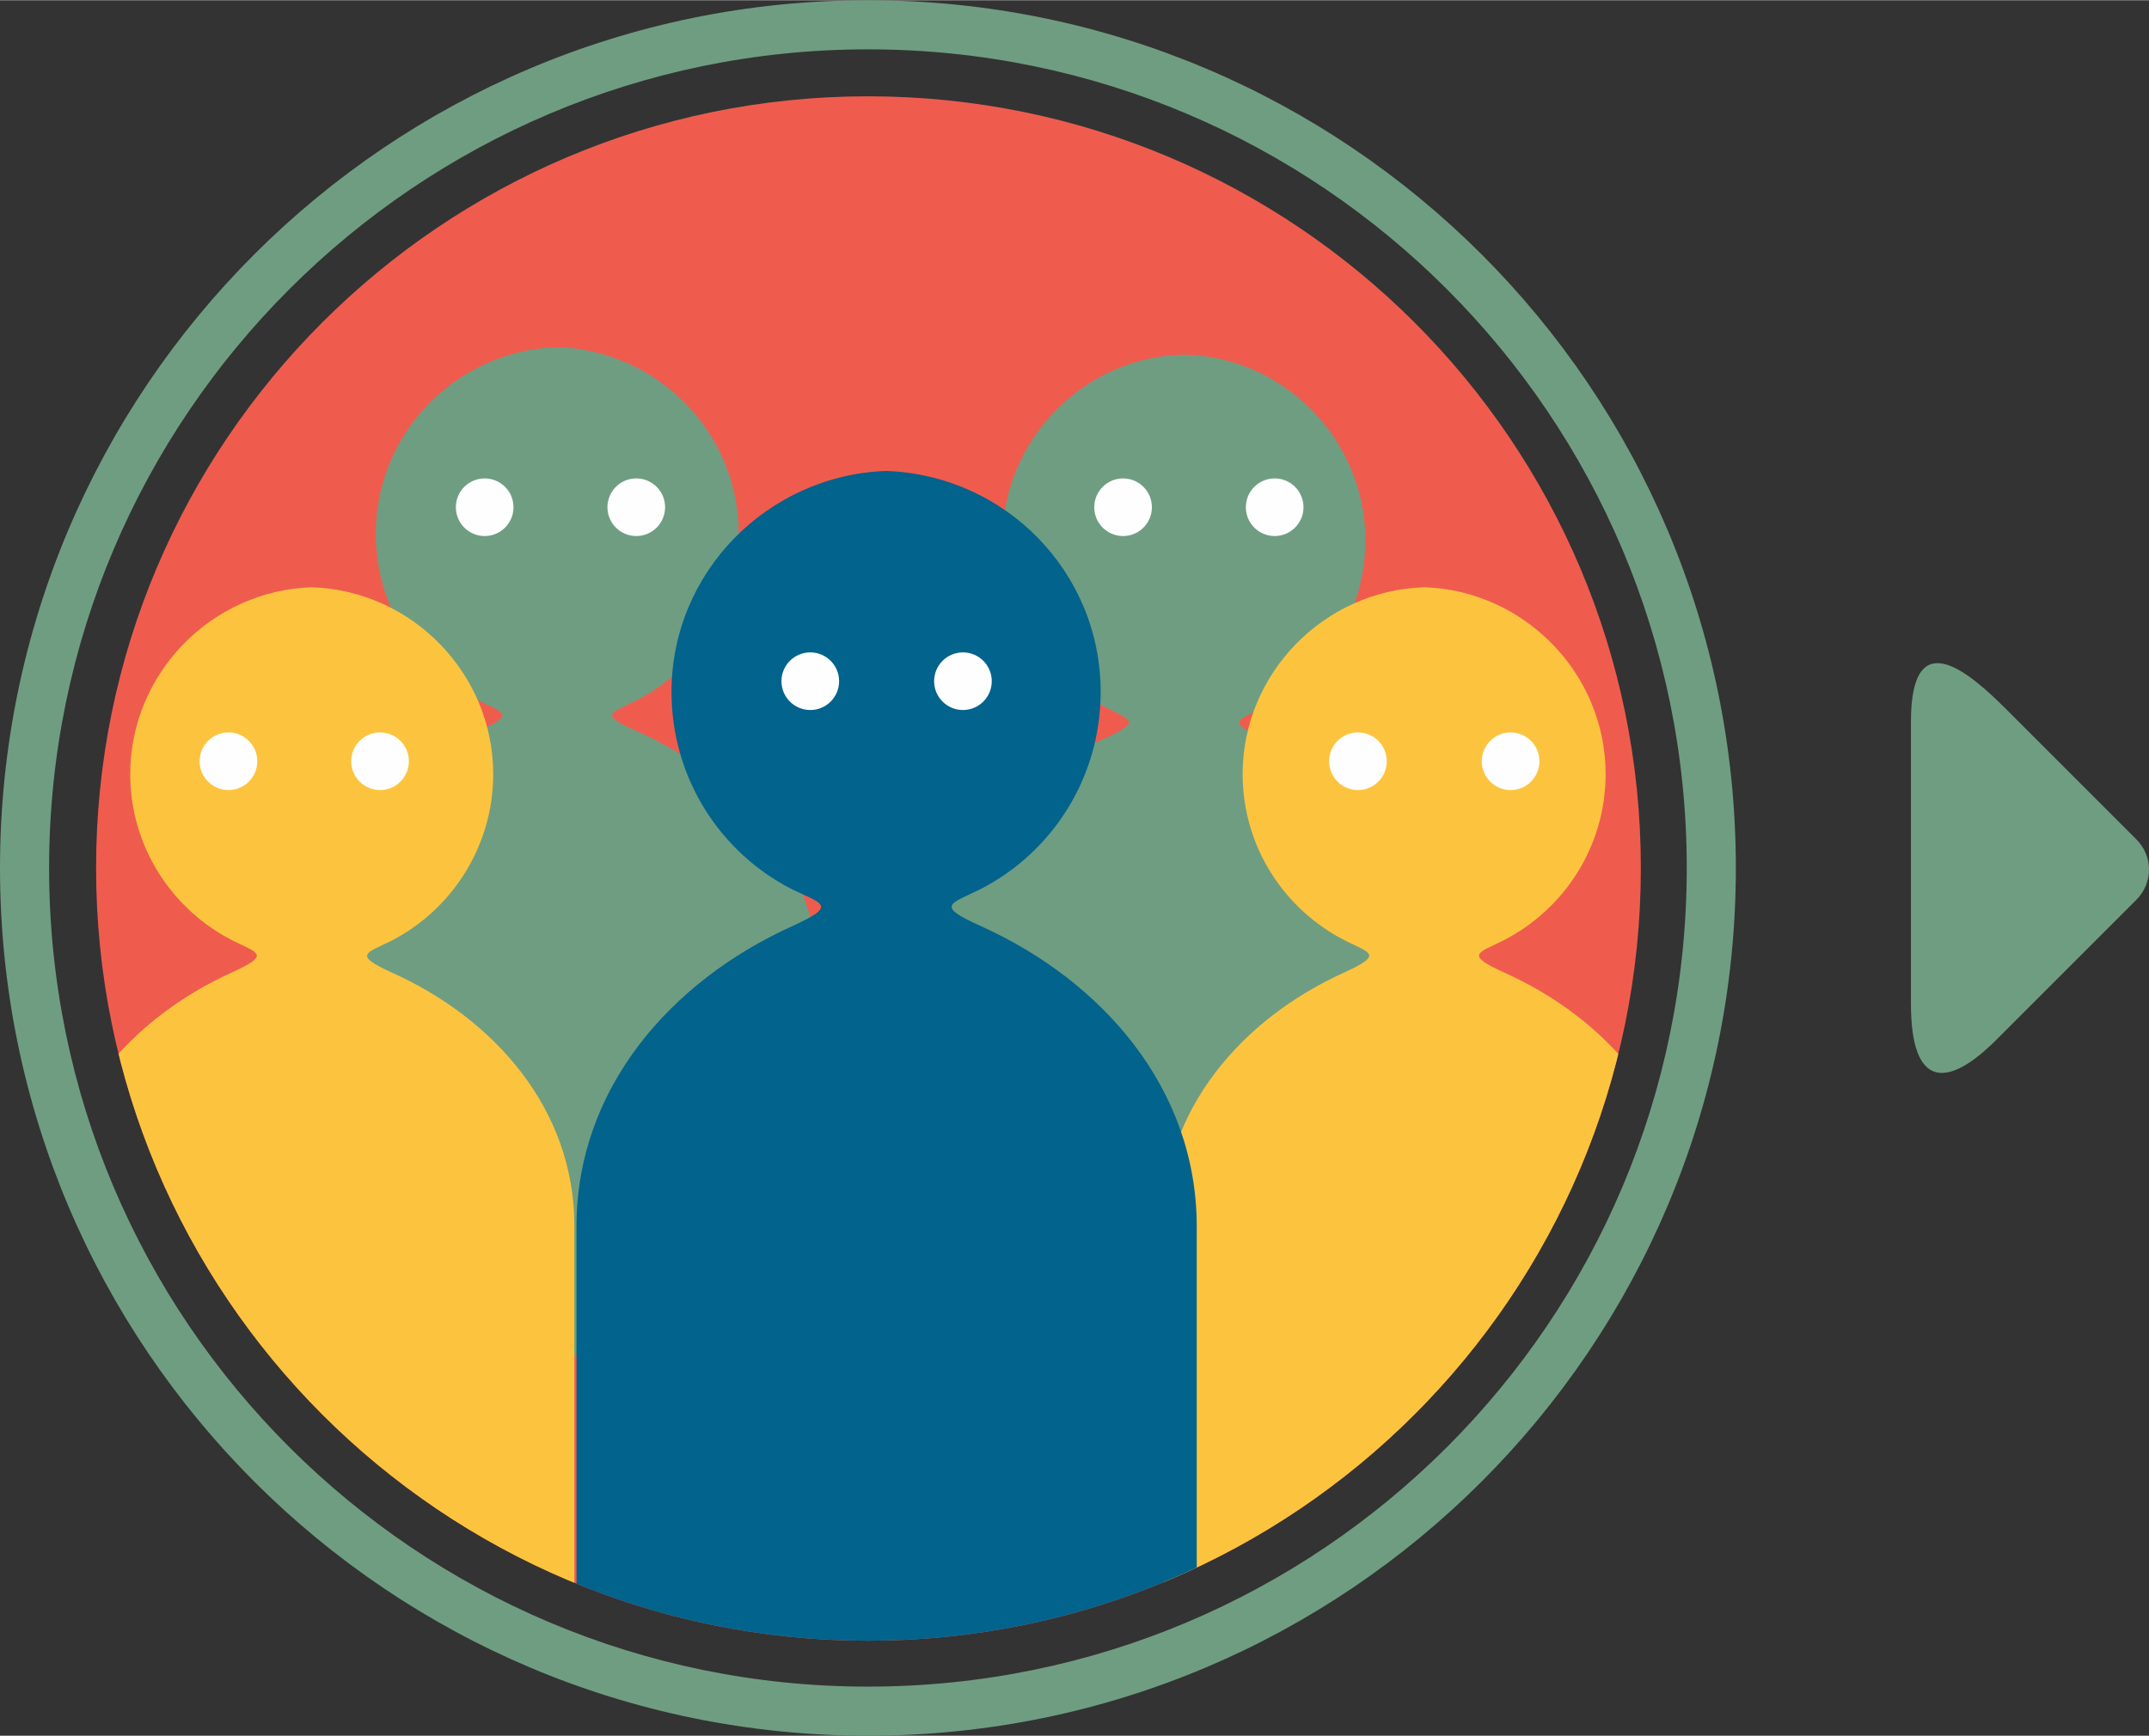 <svg xmlns="http://www.w3.org/2000/svg" width="207.569" height="167.712" viewBox="0 0 2013 1626" shape-rendering="geometricPrecision" text-rendering="geometricPrecision" image-rendering="optimizeQuality" fill-rule="evenodd" clip-rule="evenodd"><rect x="0" y="0" width="2013" height="1626" fill="#333333" stroke="none"/><defs><style>.fil4{fill:#fefefe}.fil1{fill:#6f9d82}</style><clipPath id="id0"><path d="M813 90c400 0 724 324 724 723 0 400-324 724-724 724-399 0-723-324-723-724C90 414 414 90 813 90z"/></clipPath></defs><g id="Camada_x0020_1"><path d="M813 90c400 0 724 324 724 723 0 400-324 724-724 724-399 0-723-324-723-724C90 414 414 90 813 90z" fill="#ef5c4e"/><g clip-path="url(#id0)"><g id="_2283821303232"><path id="1" class="fil1" d="M522 1270H277V923c0-110 75-195 170-238 37-16 25-17 1-29-57-29-96-88-96-156 0-95 76-172 170-175 94 3 170 80 170 175 0 68-39 127-96 156-24 12-36 13 1 29 96 43 171 128 171 238v347H522z"/><path class="fil1" d="M1109 1277H864V929c0-109 75-194 170-237 37-17 25-17 1-30-57-29-96-88-96-156 0-94 76-172 170-174 94 2 170 80 170 174 0 68-39 127-95 156-24 13-37 13 0 30 96 43 171 128 171 237v348h-246z"/><path d="M1334 1496h-245v-348c0-109 75-194 170-237 37-17 25-18 1-30-57-29-96-88-96-156 0-94 76-172 170-175 94 3 170 81 170 175 0 68-39 127-96 156-24 12-36 13 1 30 96 43 171 128 171 237v348h-246zm-1042 0H47v-348c0-109 75-194 170-237 37-17 25-18 1-30-57-29-96-88-96-156 0-94 76-172 170-175 94 3 170 81 170 175 0 68-39 127-95 156-24 12-37 13 0 30 96 43 171 128 171 237v348H292z" fill="#fcc43e"/><path d="M830 1560H540v-411c0-130 89-230 201-281 44-20 30-21 1-35-67-34-113-104-113-185 0-112 90-203 201-207 112 4 201 95 201 207 0 81-46 151-113 185-28 14-43 15 2 35 112 51 201 151 201 281v411H830z" fill="#02638d"/><circle class="fil4" cx="759" cy="638" r="27"/><circle class="fil4" cx="902" cy="638" r="27"/><circle class="fil4" cx="1272" cy="713" r="27"/><circle class="fil4" cx="1415" cy="713" r="27"/><circle class="fil4" cx="214" cy="713" r="27"/><circle class="fil4" cx="356" cy="713" r="27"/><circle class="fil4" cx="454" cy="475" r="27"/><circle class="fil4" cx="596" cy="475" r="27"/><circle class="fil4" cx="1052" cy="475" r="27"/><circle class="fil4" cx="1194" cy="475" r="27"/></g></g><path d="M813 90c400 0 724 324 724 723 0 400-324 724-724 724-399 0-723-324-723-724C90 414 414 90 813 90z" fill="none"/><path d="M813 0c449 0 813 364 813 813s-364 813-813 813S0 1262 0 813 364 0 813 0zm0 46c424 0 767 344 767 767 0 424-343 767-767 767-423 0-767-343-767-767C46 390 390 46 813 46zm1067 619l121 121c16 16 16 41 0 57l-131 131c-45 45-80 47-80-34V676c0-95 56-45 90-11z" fill="#6f9d81"/></g></svg>